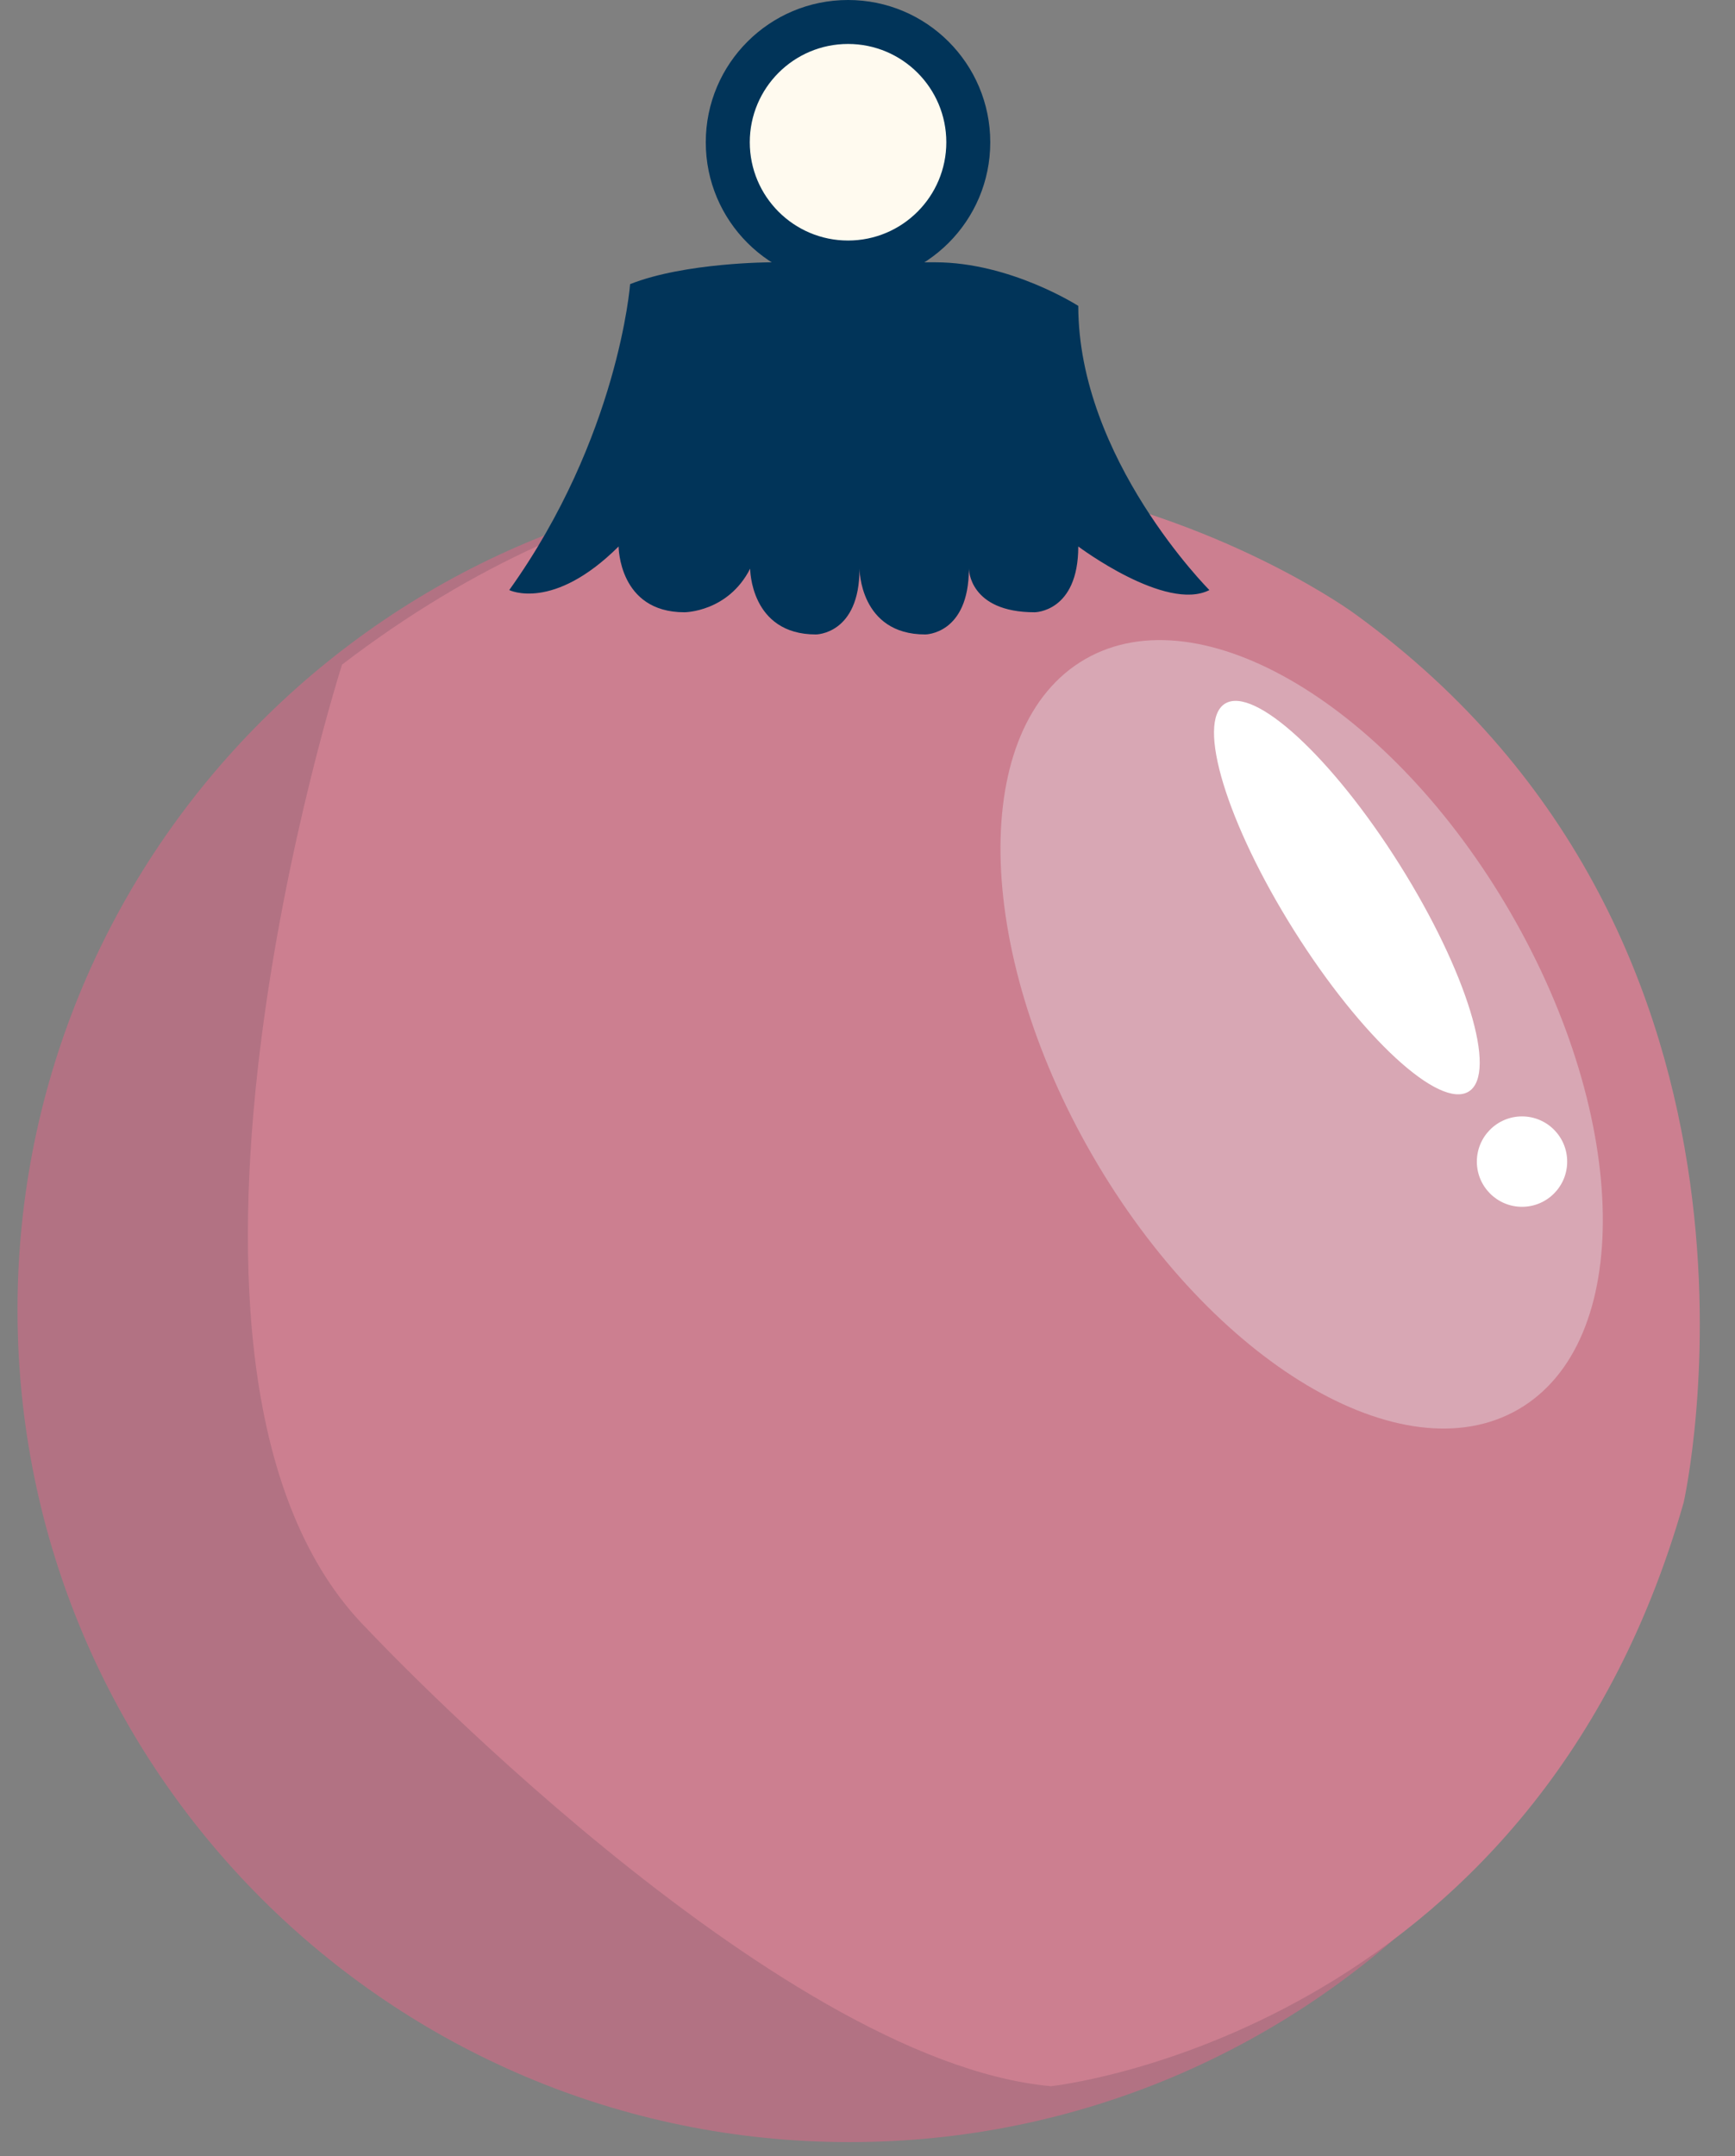 <svg width="33" height="41" viewBox="0 0 33 41" fill="none" xmlns="http://www.w3.org/2000/svg">
<rect x="0" y="0" width="33" height="41" fill="#808080" stroke="none"/>
<path d="M16.16 40.735C24.901 40.735 31.987 33.65 31.987 24.909C31.987 16.168 24.901 9.082 16.16 9.082C7.419 9.082 0.333 16.168 0.333 24.909C0.333 33.65 7.419 40.735 16.16 40.735Z" fill="#B27283"/>
<path d="M6.506 12.638C6.506 12.638 2.172 26.151 6.988 30.982C6.988 30.982 14.69 39.189 19.989 39.672C19.989 39.672 29.138 38.707 32.024 28.57C32.024 28.57 34.428 17.951 25.769 11.673C25.769 11.673 16.612 4.913 6.506 12.638Z" fill="#CC7F90"/>
<path d="M28.876 26.803C31.075 25.533 31.014 21.31 28.739 17.37C26.464 13.431 22.838 11.266 20.639 12.535C18.44 13.805 18.502 18.028 20.776 21.968C23.051 25.908 26.677 28.072 28.876 26.803Z" fill="#D8A7B4"/>
<path d="M28.949 22.949C29.424 22.949 29.808 22.564 29.808 22.09C29.808 21.615 29.424 21.23 28.949 21.23C28.475 21.23 28.09 21.615 28.09 22.09C28.09 22.564 28.475 22.949 28.949 22.949Z" fill="white"/>
<path d="M27.937 20.756C28.49 20.408 27.9 18.476 26.619 16.439C25.338 14.403 23.851 13.034 23.298 13.382C22.745 13.73 23.335 15.663 24.616 17.699C25.897 19.735 27.384 21.104 27.937 20.756Z" fill="white"/>
<path d="M14.675 4.988C14.675 4.988 13.032 4.988 11.985 5.403C11.985 5.403 11.766 8.312 9.686 11.221C9.686 11.221 10.515 11.636 11.766 10.392C11.766 10.392 11.766 11.643 13.017 11.643C13.017 11.643 13.846 11.643 14.268 10.814C14.268 10.814 14.268 12.065 15.519 12.065C15.519 12.065 16.348 12.065 16.348 10.814C16.348 10.814 16.348 12.065 17.599 12.065C17.599 12.065 18.428 12.065 18.428 10.814C18.428 10.814 18.428 11.643 19.679 11.643C19.679 11.643 20.509 11.643 20.509 10.392C20.509 10.392 22.174 11.643 23.003 11.221C23.003 11.221 20.509 8.726 20.509 5.817C20.509 5.817 19.22 4.988 17.788 4.988H14.675Z" fill="#013459"/>
<path d="M16.13 5.411C17.624 5.411 18.835 4.2 18.835 2.706C18.835 1.211 17.624 0 16.13 0C14.635 0 13.424 1.211 13.424 2.706C13.424 4.2 14.635 5.411 16.13 5.411Z" fill="#013459"/>
<path d="M16.13 4.574C17.162 4.574 17.999 3.737 17.999 2.705C17.999 1.673 17.162 0.836 16.13 0.836C15.098 0.836 14.261 1.673 14.261 2.705C14.261 3.737 15.098 4.574 16.13 4.574Z" fill="#FFFAEF"/>
</svg>
